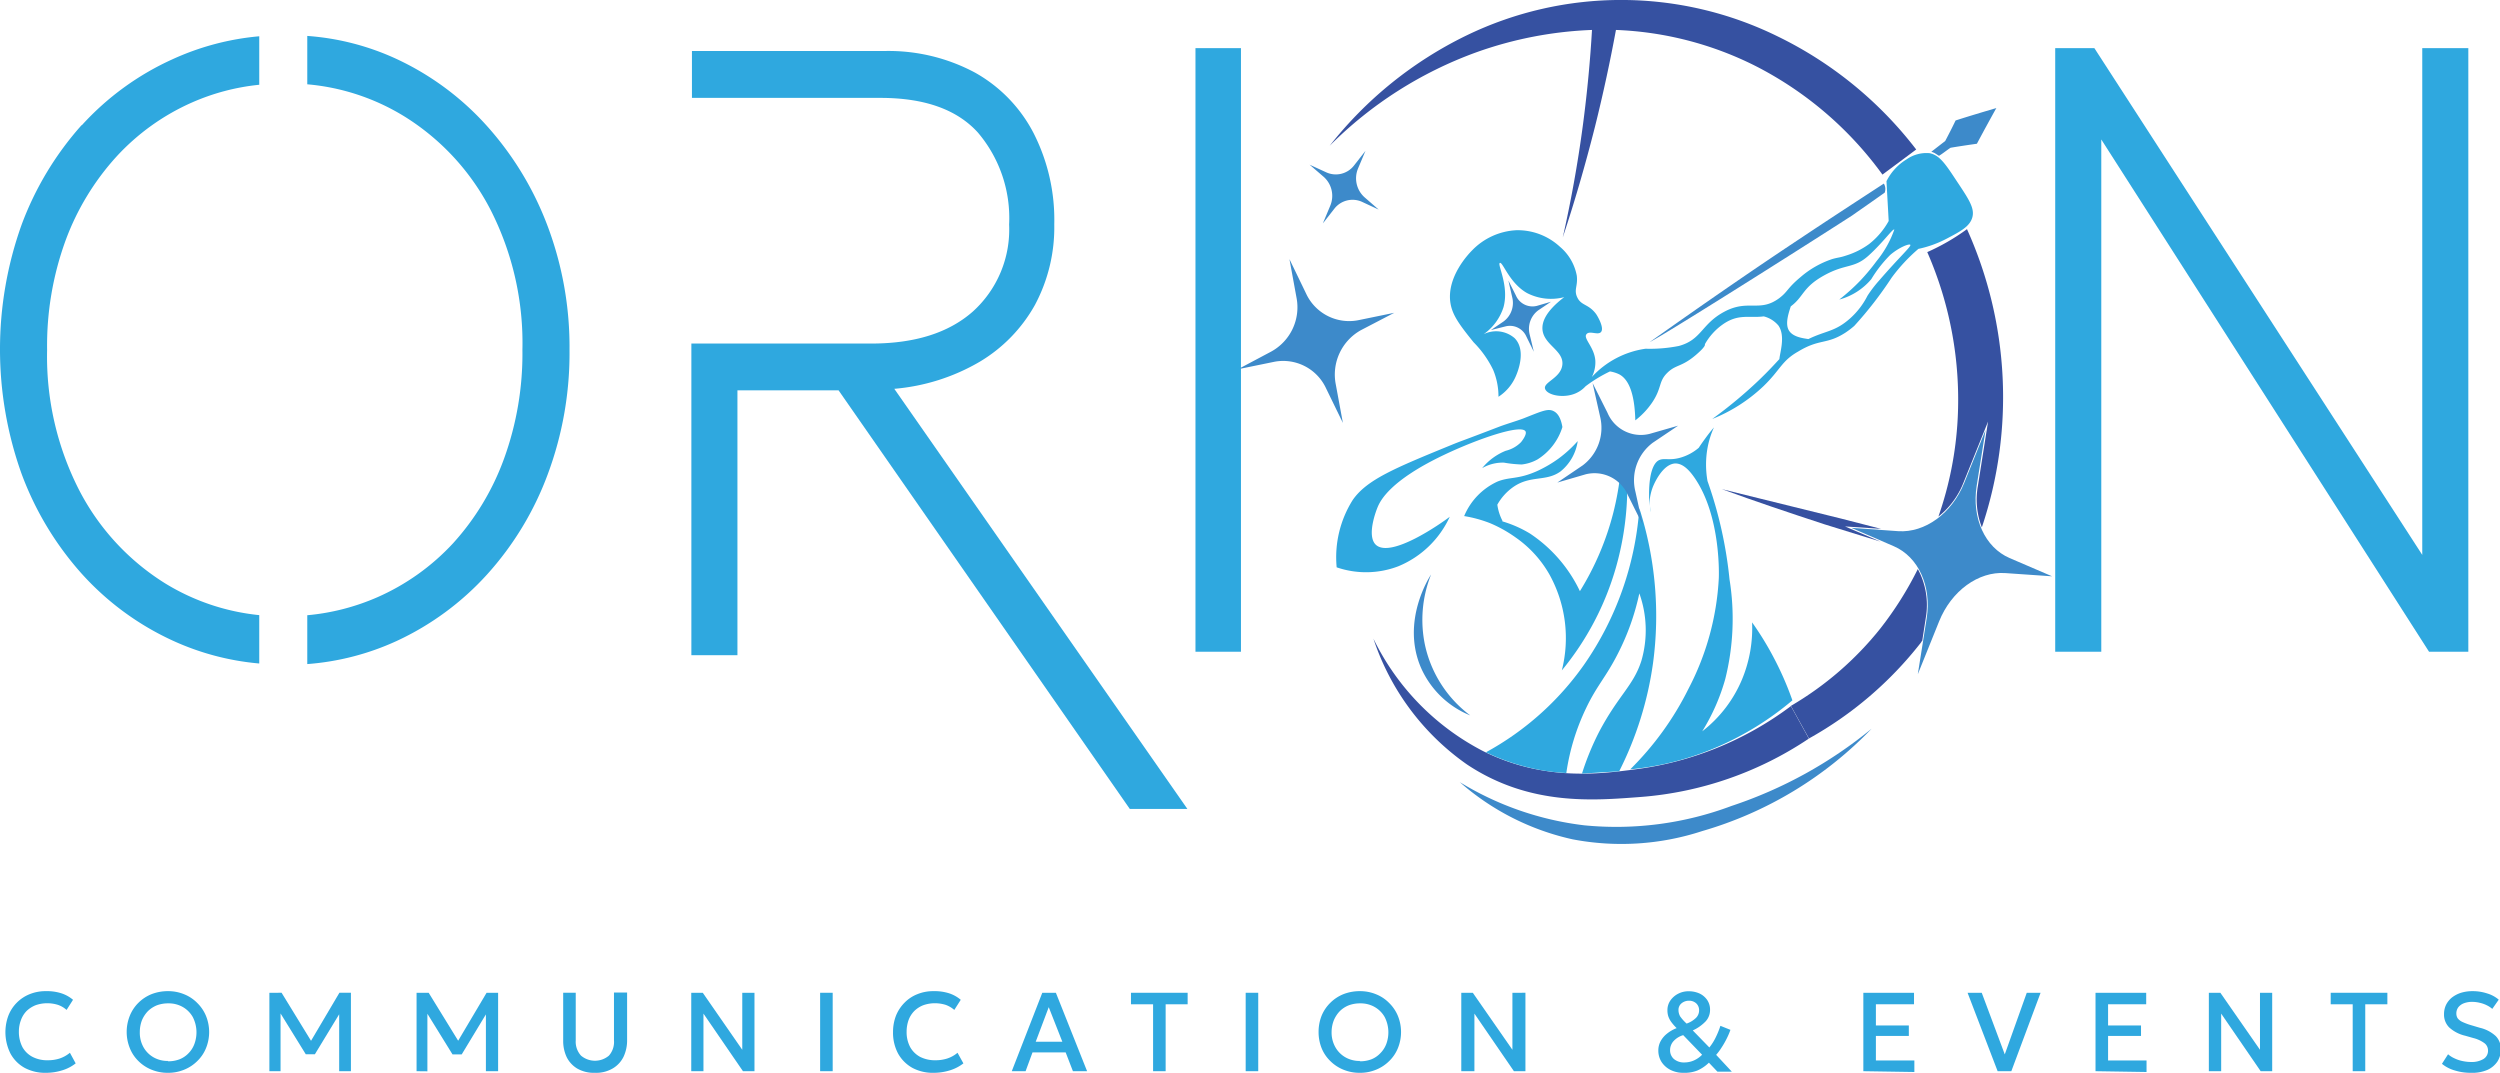 <svg id="Layer_1" data-name="Layer 1" xmlns="http://www.w3.org/2000/svg" viewBox="0 0 217.07 93.15"><defs><style> .cls-1{fill:#3651a1;}.cls-2{fill:#2fa8df;}.cls-3{fill:#3d8aca;}</style></defs><path  fill="#ffff" class="cls-1" d="M317.42,219.37l-10.37-2.56c2.87,1.05,5.85,2.05,8.9,3.05l4.88,1.51-3.08-1.32,3.13.21Z" transform="translate(-157.55 -174.34)"/><path fill="#ffff" class="cls-1" d="M313.05,235.65l1.56,2.82A30.38,30.38,0,0,1,300,243.54c-4,.3-9.59.82-15.07-2.82a21.58,21.58,0,0,1-8.13-10.93,21.59,21.59,0,0,0,9.51,9.76c5.29,2.63,10.11,2,13.23,1.59A28.56,28.56,0,0,0,313.05,235.65Z" transform="translate(-157.55 -174.34)"/><path fill="#ffff" class="cls-1" d="M324.76,228l-.31,2c-.05,0-.08.11-.13.16a32.13,32.13,0,0,1-9.7,8.3l-1.57-2.83a28,28,0,0,0,7.76-6.71,29.84,29.84,0,0,0,3.26-5.17A6.56,6.56,0,0,1,324.76,228Z" transform="translate(-157.55 -174.34)"/><path fill="#ffff" class="cls-1" d="M328.35,194.23a18.61,18.61,0,0,1-3.46,2,31.93,31.93,0,0,1,2.64,14.5,30.6,30.6,0,0,1-1.67,8.46,7,7,0,0,0,2.16-2.91l2.15-5.34-.89,5.63a6.73,6.73,0,0,0,.35,3.56,35.53,35.53,0,0,0-1.28-25.87Z" transform="translate(-157.55 -174.34)"/><path fill="#ffff" class="cls-1" d="M295.78,176.94c-.15,2.57-.4,5.3-.78,8.19-.47,3.55-1.08,6.84-1.76,9.83,1-3,1.93-6.18,2.8-9.62.73-2.93,1.33-5.74,1.82-8.4A29.39,29.39,0,0,1,310,180.08a31,31,0,0,1,11,9.42l2.93-2.18a33.76,33.76,0,0,0-12.05-9.83,30.79,30.79,0,0,0-27-.07A34.06,34.06,0,0,0,273,187a34.69,34.69,0,0,1,12.74-8.12A33.52,33.52,0,0,1,295.78,176.94Z" transform="translate(-157.55 -174.34)"/><path class="cls-2" d="M299.89,218.47a27.12,27.12,0,0,1-4.81,13.6,25.13,25.13,0,0,1-8.51,7.59,18.81,18.81,0,0,0,3.43,1.25,17.53,17.53,0,0,0,3.55.55,19.39,19.39,0,0,1,1.75-5.7c.93-1.93,1.7-2.64,2.73-4.67a21.11,21.11,0,0,0,1.86-5.23,9.51,9.51,0,0,1,.18,5.85c-.69,2.17-2,3-3.68,6.19a23.38,23.38,0,0,0-1.48,3.61l1.75-.11,1.48-.09a29.94,29.94,0,0,0,2.94-9.4A30.6,30.6,0,0,0,299.89,218.47Z" transform="translate(-157.55 -174.34)"/><path class="cls-2" d="M277,221.63c-.82-.81.09-3.07.16-3.24.22-.52,1-2.3,5.85-4.59,2.85-1.35,6.64-2.66,7-2,.14.28-.36.89-.39.93a2.78,2.78,0,0,1-1.33.75,5.1,5.1,0,0,0-2.05,1.51,3.56,3.56,0,0,1,1.9-.48,10.55,10.55,0,0,0,1.54.16,3.61,3.61,0,0,0,1.37-.44,5.08,5.08,0,0,0,2.16-2.81c-.17-1-.54-1.26-.74-1.37-.51-.28-1.06,0-2.67.63-.65.24-1.31.43-2,.68-3.43,1.32-3.32,1.24-4.24,1.62-4.88,2-7.33,3-8.56,4.78a9.33,9.33,0,0,0-1.39,5.84,7.85,7.85,0,0,0,5.35-.09,8.46,8.46,0,0,0,4.47-4.3C282.69,219.78,278.29,222.87,277,221.63Z" transform="translate(-157.55 -174.34)"/><path class="cls-2" d="M289.14,221a9.82,9.82,0,0,1,2.95,3.23,11.4,11.4,0,0,1,1.07,8.32,24.72,24.72,0,0,0,4.69-8.91,25.7,25.7,0,0,0,.52-12,25,25,0,0,1-.73,7.18,24.32,24.32,0,0,1-2.91,6.85,12.37,12.37,0,0,0-4.33-5,10,10,0,0,0-1.31-.67,10.23,10.23,0,0,0-1.09-.39l0-.06a4.33,4.33,0,0,1-.44-1.39,4.65,4.65,0,0,1,1.35-1.51c1.52-1.08,2.86-.46,4.13-1.37a4.13,4.13,0,0,0,1.5-2.64,10.86,10.86,0,0,1-1.64,1.5,11,11,0,0,1-1.88,1.1c-1.68.75-2.36.48-3.44.91a5.71,5.71,0,0,0-2.9,3,11.06,11.06,0,0,1,2.21.6A11.32,11.32,0,0,1,289.14,221Z" transform="translate(-157.55 -174.34)"/><path class="cls-2" d="M327.36,189.93c-.93-1.41-1.42-2.12-2.27-2.29a3,3,0,0,0-2,.54,4.64,4.64,0,0,0-1.74,1.89c.06,1.15.13,2.31.19,3.46a6.6,6.6,0,0,1-1.7,2,6.79,6.79,0,0,1-2,1c-.57.19-.66.15-1.19.3a8.13,8.13,0,0,0-2.75,1.56c-1.2,1-1.08,1.24-1.85,1.83-1.7,1.27-2.68.09-4.73,1.16s-2,2.46-4,3a12.92,12.92,0,0,1-2.89.24,7.83,7.83,0,0,0-4.66,2.45,2.81,2.81,0,0,0,.3-1.41c-.08-1.17-1.05-1.91-.78-2.29s1.06.15,1.3-.24-.35-1.38-.46-1.53c-.65-.87-1.26-.71-1.61-1.4s.05-1-.06-1.92a4.31,4.31,0,0,0-1.46-2.51,5.4,5.4,0,0,0-3.8-1.44,5.74,5.74,0,0,0-3.83,1.75c-.24.24-2.28,2.32-1.87,4.64.18,1,.77,1.82,2,3.34a8.88,8.88,0,0,1,1.7,2.4,6,6,0,0,1,.46,2.33,4,4,0,0,0,1.49-1.75c.1-.23,1-2.23-.09-3.34a2.45,2.45,0,0,0-2.69-.34A4.57,4.57,0,0,0,288.1,201c.5-1.86-.57-3.71-.32-3.83s.82,1.74,2.35,2.61a4.55,4.55,0,0,0,3.24.36c-1.68,1.28-1.94,2.21-1.89,2.82.12,1.32,1.81,1.79,1.73,3s-1.71,1.56-1.5,2.15,1.79.87,2.84.29a2.42,2.42,0,0,0,.67-.52,12.29,12.29,0,0,1,2.12-1.29,3,3,0,0,1,.8.25c.72.38,1.34,1.43,1.4,4a6.77,6.77,0,0,0,1.45-1.53c.87-1.28.55-1.82,1.31-2.58s1.23-.49,2.49-1.56c.21-.18.88-.76.79-.94h0a5.28,5.28,0,0,1,1.51-1.69c1.39-1,2.32-.56,3.6-.73a2.44,2.44,0,0,1,1.28.8c.62.9.13,2.32.08,2.91-.41.44-.91,1-1.83,1.88a39.25,39.25,0,0,1-4,3.32,14,14,0,0,0,4.45-2.85c1.47-1.42,1.57-2.19,3-3,1.89-1.15,2.47-.58,4.12-1.65a7.27,7.27,0,0,0,.76-.58,32.83,32.83,0,0,0,3.24-4.18,14.92,14.92,0,0,1,2.33-2.51,9.4,9.4,0,0,0,2.48-.9c1.18-.62,2-1.05,2.21-1.86S328.45,191.57,327.36,189.93Zm-6.66,8.78a10.7,10.7,0,0,0-1,1.31,6.67,6.67,0,0,1-1.49,1.95c-1.33,1.19-2.1,1.06-3.64,1.81-.55-.08-1.39-.2-1.71-.78s0-1.5.18-2.06c1.14-.84,1-1.64,2.9-2.69s2.59-.56,3.88-1.74,2.08-2.34,2.21-2.24a9,9,0,0,1-1.54,2.74,18,18,0,0,1-1.4,1.68,17.44,17.44,0,0,1-1.84,1.66,5.52,5.52,0,0,0,2.78-1.77,11.17,11.17,0,0,1,1.65-2.11c.75-.64,1.64-1,1.74-.87S322.47,196.66,320.7,198.71Z" transform="translate(-157.55 -174.34)"/><path class="cls-2" d="M309.68,228.38a11.59,11.59,0,0,1-.86,4.92,11.11,11.11,0,0,1-3.47,4.54,17.61,17.61,0,0,0,2-4.54,21.54,21.54,0,0,0,.37-8.66,36.46,36.46,0,0,0-1.91-8.53,8.16,8.16,0,0,1,0-2.87,7.58,7.58,0,0,1,.56-1.79c-.24.28-.48.58-.72.91s-.42.58-.6.86a4.23,4.23,0,0,1-1.6.86c-.95.27-1.41,0-1.86.22s-1,1.18-.82,4a4.39,4.39,0,0,1,.31-1.72c.08-.19.81-1.94,1.93-2,.6,0,1.13.47,1.63,1.18,2.4,3.4,2.15,8.79,2.15,8.79a23.29,23.29,0,0,1-2.63,9.59,26.23,26.23,0,0,1-5.06,7,25.08,25.08,0,0,0,7.41-1.88,26.22,26.22,0,0,0,6.67-4.11,27.28,27.28,0,0,0-1.69-3.84A26.34,26.34,0,0,0,309.68,228.38Z" transform="translate(-157.55 -174.34)"/><path class="cls-2" d="M300.83,218.29c0,.21,0,.39,0,.53C300.86,218.63,300.84,218.46,300.83,218.29Z" transform="translate(-157.55 -174.34)"/><path class="cls-3" d="M274.15,211.06l-1.46-3a4.1,4.1,0,0,0-4.48-2.31l-3.17.65,2.88-1.53a4.38,4.38,0,0,0,2.2-4.7l-.61-3.33,1.45,3a4.12,4.12,0,0,0,4.49,2.31l3.16-.65L275.73,203a4.41,4.41,0,0,0-2.2,4.7Z" transform="translate(-157.55 -174.34)"/><path class="cls-3" d="M277.26,192.54l-1.46-.68a2,2,0,0,0-2.39.6l-1,1.28.64-1.53a2.21,2.21,0,0,0-.56-2.51l-1.23-1.06,1.46.67a2,2,0,0,0,2.39-.59l1-1.28-.64,1.52a2.21,2.21,0,0,0,.56,2.51Z" transform="translate(-157.55 -174.34)"/><path class="cls-3" d="M285.21,236.46a7.91,7.91,0,0,1-4.27-4.12c-1.77-4.08.75-7.94.87-8.12a10.62,10.62,0,0,0-.52,6.18A10.38,10.38,0,0,0,285.21,236.46Z" transform="translate(-157.55 -174.34)"/><path class="cls-3" d="M324.07,232.88l.77-4.85c.44-2.79-.72-5.34-2.85-6.26l-3.7-1.6,4.07.29c2.33.16,4.68-1.55,5.74-4.19l1.85-4.59-.77,4.85c-.44,2.79.72,5.34,2.85,6.26l3.7,1.59-4.07-.28c-2.33-.16-4.68,1.55-5.74,4.19Z" transform="translate(-157.55 -174.34)"/><path class="cls-3" d="M318.37,193.05c-5.14,3.31-16.33,10.37-17.59,11,4.24-3,8.55-6,13-8.95,2.46-1.64,4.9-3.23,7.34-4.82a.9.9,0,0,1,.13.51,1.28,1.28,0,0,1-.05.27l0,0C320.24,191.75,319.29,192.4,318.37,193.05Z" transform="translate(-157.55 -174.34)"/><path class="cls-3" d="M330.89,183.72c-.56,1-1.13,2.05-1.69,3.1-.77.11-1.52.22-2.29.35-.33.22-.66.49-1,.7l-.38-.24a1.72,1.72,0,0,0-.29-.11l1.21-.94c.31-.59.62-1.19.9-1.78C328.53,184.42,329.71,184.07,330.89,183.72Z" transform="translate(-157.55 -174.34)"/><path class="cls-3" d="M284.3,242.25A26.74,26.74,0,0,0,295.1,246a28.47,28.47,0,0,0,12.79-1.68,38,38,0,0,0,12.17-6.71,33.21,33.21,0,0,1-14.71,8.89,22.55,22.55,0,0,1-11.24.72A22,22,0,0,1,284.3,242.25Z" transform="translate(-157.55 -174.34)"/><path class="cls-3" d="M300.19,219.93l-1.29-2.59a3.16,3.16,0,0,0-3.66-1.82l-2.47.72,2.2-1.49a4.08,4.08,0,0,0,1.51-4.25l-.65-2.9,1.3,2.59a3.14,3.14,0,0,0,3.66,1.82l2.47-.71-2.2,1.48a4.07,4.07,0,0,0-1.51,4.25Z" transform="translate(-157.55 -174.34)"/><path class="cls-3" d="M290.73,204.88l-.64-1.3a1.56,1.56,0,0,0-1.82-.9L287,203l1.09-.74a2,2,0,0,0,.76-2.12l-.33-1.44.65,1.29a1.57,1.57,0,0,0,1.82.91l1.23-.36-1.1.74a2,2,0,0,0-.75,2.11Z" transform="translate(-157.55 -174.34)"/><path class="cls-2" d="M261.35,230.93V178.52h3.95v52.41Z" transform="translate(-157.55 -174.34)"/><path class="cls-2" d="M336,230.93V178.52h3.4l28.47,44v-44h4v52.41h-3.41L340,186.45v44.48Z" transform="translate(-157.55 -174.34)"/><path class="cls-2" d="M235.2,208.1a17.59,17.59,0,0,0,7.4-2.34,13.24,13.24,0,0,0,4.81-4.94,14.29,14.29,0,0,0,1.68-7,16.58,16.58,0,0,0-1.79-7.91,12.7,12.7,0,0,0-5.1-5.27,15.9,15.9,0,0,0-7.89-1.87H217.63v4.07h4v0H234c3.82,0,6.63,1,8.45,3a11.45,11.45,0,0,1,2.72,8,9.59,9.59,0,0,1-3.15,7.55q-3.15,2.78-8.83,2.78H221.58v0h-4v27.06h4v-23h8.78l25.29,36.35h5Z" transform="translate(-157.55 -174.34)"/><path class="cls-2" d="M205.11,194a27.44,27.44,0,0,0-5.26-8.7,24.31,24.31,0,0,0-7.87-5.84,22.2,22.2,0,0,0-7.75-2v4.2a19.25,19.25,0,0,1,8.45,2.8,20.71,20.71,0,0,1,7.46,8.09,25.46,25.46,0,0,1,2.77,12.16,26.69,26.69,0,0,1-1.6,9.47,22.16,22.16,0,0,1-4.42,7.33,19.79,19.79,0,0,1-6.58,4.69,19.59,19.59,0,0,1-6.08,1.56V232a22.62,22.62,0,0,0,7.75-2,24.46,24.46,0,0,0,7.87-5.79,26.85,26.85,0,0,0,5.26-8.69A30.12,30.12,0,0,0,207,204.72,29.78,29.78,0,0,0,205.11,194Zm-40.46-8.81a27.19,27.19,0,0,0-5.23,8.68,32.12,32.12,0,0,0,0,21.6,27.13,27.13,0,0,0,5.23,8.69,24.24,24.24,0,0,0,7.87,5.79,22.71,22.71,0,0,0,7.54,2v-4.2a19.28,19.28,0,0,1-8.19-2.77,20.75,20.75,0,0,1-7.45-8.09,25.48,25.48,0,0,1-2.78-12.17,26.69,26.69,0,0,1,1.6-9.49,22.24,22.24,0,0,1,4.43-7.3,19.68,19.68,0,0,1,6.57-4.7,19.24,19.24,0,0,1,5.82-1.53v-4.21a22.94,22.94,0,0,0-7.54,2A24,24,0,0,0,164.65,185.22Z" transform="translate(-157.55 -174.34)"/><path class="cls-2" d="M161.54,267.49a3.77,3.77,0,0,1-1.85-.43,3.12,3.12,0,0,1-1.23-1.24,4.14,4.14,0,0,1-.18-3.3,3.3,3.3,0,0,1,1.85-1.86,3.66,3.66,0,0,1,1.42-.26,4.08,4.08,0,0,1,1.34.19,3,3,0,0,1,1,.56l-.56.88a2.16,2.16,0,0,0-.75-.44,3.09,3.09,0,0,0-.94-.14,3,3,0,0,0-1,.17,2.43,2.43,0,0,0-.78.5,2.2,2.2,0,0,0-.49.79,2.78,2.78,0,0,0-.18,1,2.86,2.86,0,0,0,.31,1.35,2.12,2.12,0,0,0,.88.85,2.79,2.79,0,0,0,1.34.29,3.3,3.3,0,0,0,1-.15,2.78,2.78,0,0,0,.9-.5l.5.92a3.52,3.52,0,0,1-1.12.59A4.75,4.75,0,0,1,161.54,267.49Z" transform="translate(-157.55 -174.34)"/><path class="cls-2" d="M172.13,267.49a3.67,3.67,0,0,1-1.42-.27,3.43,3.43,0,0,1-1.14-.75,3.24,3.24,0,0,1-.75-1.13,3.76,3.76,0,0,1,0-2.8,3.33,3.33,0,0,1,.75-1.13,3.43,3.43,0,0,1,1.14-.75,3.86,3.86,0,0,1,1.42-.26,3.62,3.62,0,0,1,1.41.27,3.31,3.31,0,0,1,1.14.76,3.36,3.36,0,0,1,.76,1.13,3.71,3.71,0,0,1,0,2.78,3.26,3.26,0,0,1-.76,1.13,3.43,3.43,0,0,1-1.14.75A3.62,3.62,0,0,1,172.13,267.49Zm0-1a2.77,2.77,0,0,0,1-.17,2.18,2.18,0,0,0,.78-.52,2.24,2.24,0,0,0,.51-.79,2.91,2.91,0,0,0-.13-2.36,2.32,2.32,0,0,0-.88-.88,2.46,2.46,0,0,0-1.24-.31,2.77,2.77,0,0,0-1,.17,2.4,2.4,0,0,0-.78.51,2.57,2.57,0,0,0-.52.8,2.82,2.82,0,0,0-.18,1,2.57,2.57,0,0,0,.32,1.33,2.32,2.32,0,0,0,.88.88A2.46,2.46,0,0,0,172.13,266.46Z" transform="translate(-157.55 -174.34)"/><path class="cls-2" d="M180.94,267.35v-6.81H182l2.77,4.52h-.42l2.67-4.52h1v6.81H187l0-5.36.21.07-2.32,3.82h-.79l-2.36-3.82.17-.07,0,5.36Z" transform="translate(-157.55 -174.34)"/><path class="cls-2" d="M193.72,267.35v-6.81h1.05l2.78,4.52h-.43l2.68-4.52h1v6.81h-1.06V262l.21.07-2.31,3.82h-.8l-2.36-3.82.18-.07v5.36Z" transform="translate(-157.55 -174.34)"/><path class="cls-2" d="M209.2,267.49a2.89,2.89,0,0,1-1.53-.37,2.4,2.4,0,0,1-.92-1,3.3,3.3,0,0,1-.3-1.43v-4.15h1.09v4.14A1.79,1.79,0,0,0,208,266a1.88,1.88,0,0,0,2.42,0,1.79,1.79,0,0,0,.44-1.34v-4.14H212v4.15a3.33,3.33,0,0,1-.31,1.43,2.4,2.4,0,0,1-.92,1A2.85,2.85,0,0,1,209.2,267.49Z" transform="translate(-157.55 -174.34)"/><path class="cls-2" d="M217.57,267.35v-6.81h1l3.43,4.95v-4.95h1.06v6.81h-1l-3.43-5v5Z" transform="translate(-157.55 -174.34)"/><path class="cls-2" d="M228.76,267.35v-6.81h1.09v6.81Z" transform="translate(-157.55 -174.34)"/><path class="cls-2" d="M238.62,267.49a3.75,3.75,0,0,1-1.85-.43,3.21,3.21,0,0,1-1.24-1.24,3.83,3.83,0,0,1-.44-1.87,3.91,3.91,0,0,1,.26-1.43,3.42,3.42,0,0,1,.74-1.12,3.18,3.18,0,0,1,1.12-.74,3.63,3.63,0,0,1,1.42-.26,4.13,4.13,0,0,1,1.34.19,3,3,0,0,1,1,.56l-.56.88a2.35,2.35,0,0,0-.75-.44,3.14,3.14,0,0,0-.94-.14,3,3,0,0,0-1,.17,2.32,2.32,0,0,0-.78.5,2.22,2.22,0,0,0-.5.79,3,3,0,0,0-.17,1,2.75,2.75,0,0,0,.31,1.35,2.16,2.16,0,0,0,.87.85,2.85,2.85,0,0,0,1.34.29,3.3,3.3,0,0,0,1-.15,2.68,2.68,0,0,0,.9-.5l.51.92a3.63,3.63,0,0,1-1.12.59A4.75,4.75,0,0,1,238.62,267.49Z" transform="translate(-157.55 -174.34)"/><path class="cls-2" d="M245.4,267.35l2.65-6.81h1.18l2.71,6.81h-1.23l-.63-1.63H247.2l-.6,1.63Zm2.08-2.56h2.31l-1.18-3Z" transform="translate(-157.55 -174.34)"/><path class="cls-2" d="M257.67,267.35v-5.81h-1.92v-1h4.92v1h-1.91v5.81Z" transform="translate(-157.55 -174.34)"/><path class="cls-2" d="M265.71,267.35v-6.81h1.09v6.81Z" transform="translate(-157.55 -174.34)"/><path class="cls-2" d="M275.62,267.49a3.67,3.67,0,0,1-1.42-.27,3.43,3.43,0,0,1-1.14-.75,3.26,3.26,0,0,1-.76-1.13,3.75,3.75,0,0,1-.26-1.4,3.79,3.79,0,0,1,.26-1.4,3.36,3.36,0,0,1,.76-1.13,3.43,3.43,0,0,1,1.14-.75,3.86,3.86,0,0,1,1.42-.26,3.62,3.62,0,0,1,1.41.27,3.31,3.31,0,0,1,1.14.76,3.36,3.36,0,0,1,.76,1.13,3.71,3.71,0,0,1,0,2.78,3.26,3.26,0,0,1-.76,1.13,3.43,3.43,0,0,1-1.14.75A3.62,3.62,0,0,1,275.62,267.49Zm0-1a2.77,2.77,0,0,0,1-.17,2.14,2.14,0,0,0,.77-.52,2.27,2.27,0,0,0,.52-.79,2.91,2.91,0,0,0-.13-2.36,2.32,2.32,0,0,0-.88-.88,2.46,2.46,0,0,0-1.24-.31,2.77,2.77,0,0,0-1,.17,2.29,2.29,0,0,0-.78.51,2.57,2.57,0,0,0-.52.8,2.82,2.82,0,0,0-.19,1,2.57,2.57,0,0,0,.33,1.33,2.32,2.32,0,0,0,.88.88A2.46,2.46,0,0,0,275.62,266.46Z" transform="translate(-157.55 -174.34)"/><path class="cls-2" d="M284.43,267.35v-6.81h1l3.44,4.95v-4.95H290v6.81h-1l-3.43-5v5Z" transform="translate(-157.55 -174.34)"/><path class="cls-2" d="M303.74,267.49a2.45,2.45,0,0,1-1.14-.25,2,2,0,0,1-.78-.69,1.83,1.83,0,0,1-.28-1,1.67,1.67,0,0,1,.19-.79,2.13,2.13,0,0,1,.55-.66,3.06,3.06,0,0,1,.85-.49,4.36,4.36,0,0,1-.48-.55,1.89,1.89,0,0,1-.25-.49,1.72,1.72,0,0,1-.07-.52,1.45,1.45,0,0,1,.25-.83,1.83,1.83,0,0,1,.67-.59,1.93,1.93,0,0,1,.93-.22,2.24,2.24,0,0,1,.95.2,1.67,1.67,0,0,1,.66.57,1.48,1.48,0,0,1,.24.84,1.45,1.45,0,0,1-.38,1,3.62,3.62,0,0,1-1.12.79l1.44,1.48a4.52,4.52,0,0,0,.52-.81,7.38,7.38,0,0,0,.44-1.07l.87.35a6.37,6.37,0,0,1-.33.77,6.93,6.93,0,0,1-.43.75,4.76,4.76,0,0,1-.48.65l1.36,1.46h-1.25l-.74-.78a3.34,3.34,0,0,1-1,.68A3,3,0,0,1,303.74,267.49Zm.07-.9a2.06,2.06,0,0,0,.81-.17,2.28,2.28,0,0,0,.72-.5l-1.64-1.7a1.85,1.85,0,0,0-.85.53,1.15,1.15,0,0,0-.29.76,1,1,0,0,0,.33.78A1.34,1.34,0,0,0,303.81,266.59Zm.17-3.37a2.18,2.18,0,0,0,.83-.5.92.92,0,0,0,.27-.65.81.81,0,0,0-.24-.6.9.9,0,0,0-.65-.24,1,1,0,0,0-.64.23.73.73,0,0,0-.26.59,1.11,1.11,0,0,0,.15.55A3.73,3.73,0,0,0,304,263.22Z" transform="translate(-157.55 -174.34)"/><path class="cls-2" d="M319.34,267.35v-6.81h4.4v1h-3.31v1.84h2.86v.91h-2.86v2.13h3.34v1Z" transform="translate(-157.55 -174.34)"/><path class="cls-2" d="M331,267.35l-2.61-6.81h1.23l2,5.35,1.91-5.35h1.2l-2.54,6.81Z" transform="translate(-157.55 -174.34)"/><path class="cls-2" d="M339.5,267.35v-6.81h4.4v1h-3.31v1.84h2.86v.91h-2.86v2.13h3.34v1Z" transform="translate(-157.55 -174.34)"/><path class="cls-2" d="M349.34,267.35v-6.81h1l3.44,4.95v-4.95h1.06v6.81h-1l-3.43-5v5Z" transform="translate(-157.55 -174.34)"/><path class="cls-2" d="M361.83,267.35v-5.81h-1.91v-1h4.92v1h-1.92v5.81Z" transform="translate(-157.55 -174.34)"/><path class="cls-2" d="M372.09,267.49a4.61,4.61,0,0,1-1.38-.2,3.09,3.09,0,0,1-1.13-.58l.53-.83a2.31,2.31,0,0,0,.57.36,2.94,2.94,0,0,0,.69.23,3.53,3.53,0,0,0,.72.08,2,2,0,0,0,1.08-.25.83.83,0,0,0,.41-.74.8.8,0,0,0-.28-.62,2.76,2.76,0,0,0-1-.47l-.7-.2a3.1,3.1,0,0,1-1.4-.73,1.57,1.57,0,0,1-.44-1.14,1.86,1.86,0,0,1,.18-.82,1.92,1.92,0,0,1,.51-.63,2.58,2.58,0,0,1,.79-.41,3.43,3.43,0,0,1,1-.14,4,4,0,0,1,1.27.2,2.71,2.71,0,0,1,1,.54l-.56.8a2.18,2.18,0,0,0-.49-.32,2.65,2.65,0,0,0-.6-.21,2.82,2.82,0,0,0-.65-.08,2,2,0,0,0-.72.12,1.12,1.12,0,0,0-.49.35.89.89,0,0,0-.17.54.78.78,0,0,0,.11.41,1.08,1.08,0,0,0,.41.32,5.3,5.3,0,0,0,.78.29l.74.22a3.07,3.07,0,0,1,1.38.72,1.57,1.57,0,0,1,.44,1.15,1.91,1.91,0,0,1-.3,1.07,2.09,2.09,0,0,1-.87.72A3.35,3.35,0,0,1,372.09,267.49Z" transform="translate(-157.55 -174.34)"/></svg>